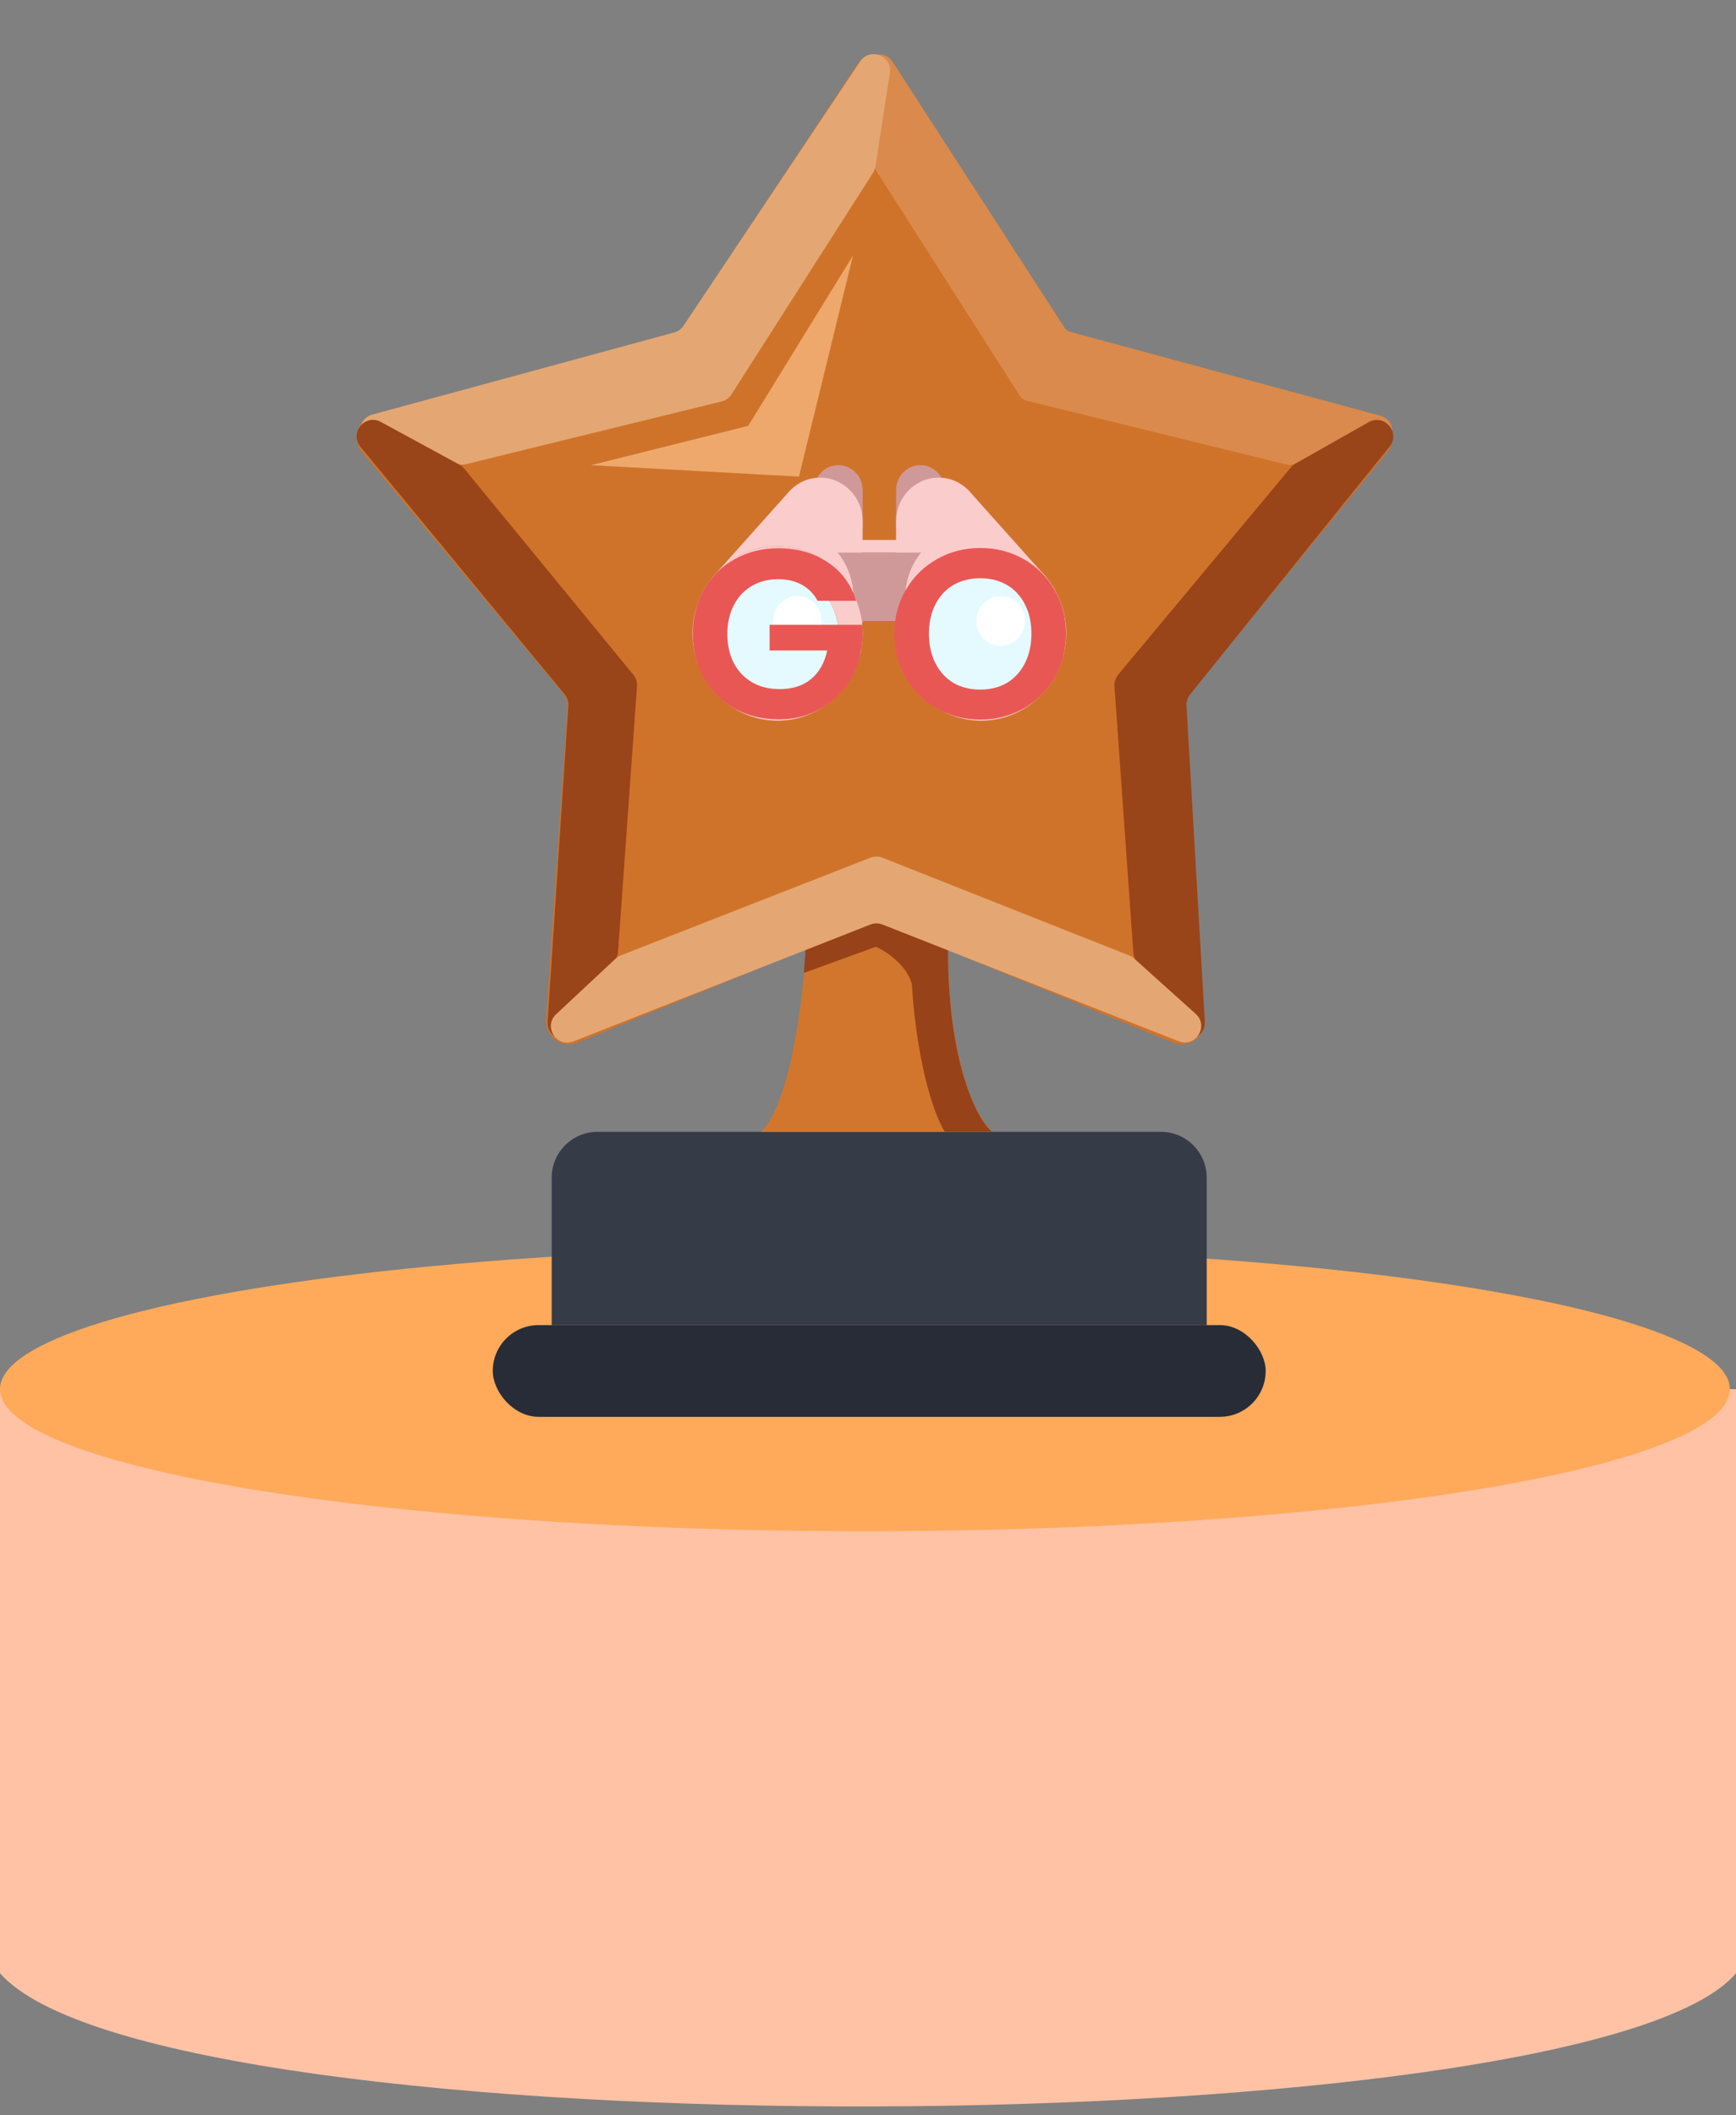 <svg width="110" height="134" viewBox="0 0 110 134" fill="none" xmlns="http://www.w3.org/2000/svg">
<rect x="0" y="0" width="110" height="134" fill="#808080" stroke="none"/>
<path d="M0 125V88H110V125C100.671 136 10.106 136.5 0 125Z" fill="#FFC2A5"/>
<ellipse cx="54.806" cy="88" rx="54.806" ry="9" fill="#FFAA5B"/>
<rect x="31.223" y="83.942" width="48.975" height="5.811" rx="2.905" fill="#282C37"/>
<path d="M34.958 74.603C34.958 72.999 36.259 71.698 37.863 71.698H73.557C75.161 71.698 76.462 72.999 76.462 74.603V83.942H34.958V74.603Z" fill="#363B48"/>
<path d="M48.239 71.698C50.065 69.872 50.868 63.397 51.041 60.388V55.719H60.068V60.388C60.068 63.958 60.794 69.623 62.869 71.698H48.239Z" fill="#D2762D"/>
<path d="M55.502 59.973L50.937 61.633L50.989 60.907L51.041 60.181L51.144 56.445H60.068V60.181C60.068 67.133 61.832 70.868 62.869 71.698H59.86C58.449 69.208 57.889 64.469 57.785 62.36C57.453 61.114 56.125 60.25 55.502 59.973Z" fill="#974219"/>
<path d="M54.268 4.146C54.848 3.27 56.139 3.281 56.704 4.167L67.232 20.687C67.429 20.995 67.735 21.218 68.089 21.311L87.142 26.301C88.165 26.569 88.568 27.805 87.9 28.625L75.471 43.866C75.241 44.149 75.125 44.507 75.147 44.871L76.324 64.616C76.388 65.685 75.312 66.453 74.322 66.046L56.053 58.539C55.7 58.394 55.304 58.394 54.951 58.538L36.598 66.042C35.603 66.449 34.525 65.671 34.599 64.598L35.956 44.887C35.981 44.514 35.862 44.145 35.622 43.857L22.928 28.624C22.248 27.808 22.645 26.562 23.671 26.29L42.455 21.308C42.798 21.217 43.097 21.003 43.293 20.707L54.268 4.146Z" fill="#D0732A"/>
<path d="M55.42 10.549L54.667 4.624C54.528 3.529 55.968 3.003 56.568 3.93L67.452 20.759C67.536 20.888 67.664 20.982 67.812 21.022L87.455 26.333C88.515 26.62 88.462 28.142 87.383 28.353L81.823 29.441C81.734 29.459 81.643 29.457 81.555 29.435L65.018 25.377C64.862 25.339 64.728 25.242 64.642 25.107L55.513 10.805C55.463 10.727 55.431 10.64 55.42 10.549Z" fill="#DA8A4C"/>
<path d="M55.471 10.543L56.385 4.633C56.555 3.535 55.114 2.974 54.497 3.898L43.31 20.637C43.171 20.845 42.962 20.996 42.72 21.061L23.605 26.26C22.498 26.561 22.626 28.17 23.766 28.293L25.04 28.43L29.018 29.407C29.181 29.447 29.35 29.447 29.513 29.407L45.724 25.432C45.983 25.369 46.207 25.208 46.351 24.983L55.32 10.943C55.397 10.821 55.449 10.685 55.471 10.543Z" fill="#E4A773"/>
<path d="M39.047 60.683L36.656 65.263C36.136 66.257 34.627 65.834 34.701 64.714L36.012 44.716C36.029 44.452 35.945 44.192 35.777 43.988L22.84 28.302C22.114 27.422 23.134 26.186 24.136 26.73L29.11 29.434C29.227 29.498 29.331 29.584 29.416 29.687L40.13 42.741C40.298 42.946 40.382 43.208 40.363 43.473L39.163 60.277C39.152 60.419 39.113 60.557 39.047 60.683Z" fill="#9A4419"/>
<path d="M82.082 29.369L86.728 26.742C87.723 26.178 88.764 27.404 88.046 28.295L75.407 43.994C75.246 44.194 75.165 44.448 75.18 44.705L76.342 64.716C76.406 65.82 74.928 66.245 74.396 65.275L71.941 60.795C71.869 60.664 71.826 60.519 71.815 60.369L70.616 43.477C70.597 43.21 70.682 42.945 70.854 42.739L81.796 29.608C81.876 29.512 81.973 29.431 82.082 29.369Z" fill="#9A4419"/>
<path d="M71.866 60.72L75.761 64.224C76.621 64.997 75.763 66.384 74.687 65.961L55.915 58.566C55.67 58.47 55.399 58.47 55.155 58.566L36.329 65.971C35.264 66.39 34.404 65.029 35.24 64.248L39.002 60.731C39.098 60.642 39.21 60.571 39.332 60.523L55.154 54.332C55.399 54.236 55.67 54.237 55.914 54.334L71.554 60.527C71.669 60.572 71.775 60.638 71.866 60.72Z" fill="#E4A773"/>
<path d="M50.626 30.194L54.05 16.186L47.409 26.977L37.448 29.468L50.626 30.194Z" fill="#EEA86B"/>
<path d="M53.122 29.468C52.471 29.468 51.887 29.891 51.67 30.52C51.599 30.726 51.703 30.952 51.904 31.024C52.036 31.073 52.173 31.036 52.275 30.95L53.892 32.942V33.416C53.892 33.634 54.064 33.81 54.277 33.81C54.49 33.81 54.662 33.634 54.662 33.416V31.047C54.662 30.176 53.971 29.468 53.122 29.468Z" fill="#D09999"/>
<path d="M51.967 30.257C51.261 30.257 50.594 30.535 50.074 31.056L45.138 36.581L45.705 37.115L45.839 36.965L53.892 39.229V39.338C53.892 39.556 54.064 39.732 54.277 39.732C54.49 39.732 54.662 39.556 54.662 39.338V33.021C54.662 31.497 53.453 30.257 51.967 30.257Z" fill="#FACCCC"/>
<path d="M58.319 29.468C58.971 29.468 59.555 29.891 59.772 30.52C59.843 30.726 59.738 30.952 59.537 31.024C59.405 31.073 59.268 31.036 59.167 30.95L57.55 32.942V33.416C57.55 33.634 57.377 33.81 57.164 33.81C56.952 33.81 56.779 33.634 56.779 33.416V31.047C56.779 30.176 57.47 29.468 58.319 29.468Z" fill="#D09999"/>
<path d="M59.474 30.257C60.18 30.257 60.847 30.535 61.367 31.056L66.304 36.582L65.736 37.115L65.603 36.965L57.55 39.229V39.338C57.55 39.556 57.377 39.732 57.164 39.732C56.952 39.732 56.779 39.556 56.779 39.338V33.021C56.779 31.497 57.989 30.257 59.474 30.257Z" fill="#FACCCC"/>
<path d="M49.272 44.47C51.611 44.47 53.507 42.526 53.507 40.127C53.507 37.729 51.611 35.784 49.272 35.784C46.932 35.784 45.036 37.729 45.036 40.127C45.036 42.526 46.932 44.47 49.272 44.47Z" fill="#E4FAFF"/>
<path d="M49.272 34.6C46.299 34.6 43.881 37.08 43.881 40.127C43.881 43.175 46.299 45.654 49.272 45.654C52.244 45.654 54.662 43.175 54.662 40.127C54.662 37.08 52.244 34.6 49.272 34.6ZM49.272 44.075C47.149 44.075 45.421 42.304 45.421 40.127C45.421 37.95 47.149 36.179 49.272 36.179C51.395 36.179 53.122 37.95 53.122 40.127C53.122 42.304 51.395 44.075 49.272 44.075Z" fill="#E95755"/>
<path d="M53.113 34.995H58.329L58.379 34.994C57.744 35.747 57.351 36.796 57.351 37.956V39.338H54.091V37.956C54.091 36.796 53.697 35.747 53.063 34.994" fill="#D09999"/>
<path d="M50.523 40.917C51.373 40.917 52.063 40.21 52.063 39.338C52.063 38.466 51.373 37.758 50.523 37.758C49.672 37.758 48.983 38.466 48.983 39.338C48.983 40.21 49.672 40.917 50.523 40.917Z" fill="white"/>
<path d="M62.17 44.47C64.509 44.47 66.405 42.526 66.405 40.127C66.405 37.729 64.509 35.784 62.17 35.784C59.831 35.784 57.934 37.729 57.934 40.127C57.934 42.526 59.831 44.47 62.17 44.47Z" fill="#E4FAFF"/>
<path d="M62.17 34.6C59.197 34.6 56.779 37.08 56.779 40.127C56.779 43.175 59.197 45.654 62.17 45.654C65.142 45.654 67.56 43.175 67.56 40.127C67.56 37.08 65.142 34.6 62.17 34.6ZM62.17 44.075C60.047 44.075 58.319 42.304 58.319 40.127C58.319 37.95 60.047 36.179 62.17 36.179C64.293 36.179 66.02 37.95 66.02 40.127C66.02 42.304 64.293 44.075 62.17 44.075Z" fill="#FACCCC"/>
<path d="M49.272 34.6C46.299 34.6 43.881 37.08 43.881 40.127C43.881 43.175 46.299 45.654 49.272 45.654C52.244 45.654 54.662 43.175 54.662 40.127C54.662 37.08 52.244 34.6 49.272 34.6ZM49.272 44.075C47.149 44.075 45.421 42.304 45.421 40.127C45.421 37.95 47.149 36.179 49.272 36.179C51.395 36.179 53.122 37.95 53.122 40.127C53.122 42.304 51.395 44.075 49.272 44.075Z" fill="#FACCCC"/>
<path d="M63.405 40.917C64.255 40.917 64.945 40.21 64.945 39.338C64.945 38.466 64.255 37.758 63.405 37.758C62.554 37.758 61.865 38.466 61.865 39.338C61.865 40.21 62.554 40.917 63.405 40.917Z" fill="white"/>
<path d="M58.416 34.205H53.122V34.995H58.416V34.205Z" fill="#FACCCC"/>
<path d="M51.806 38.059C51.563 37.613 51.229 37.273 50.803 37.04C50.377 36.807 49.88 36.691 49.313 36.691C48.684 36.691 48.127 36.833 47.64 37.116C47.154 37.4 46.773 37.806 46.5 38.333C46.226 38.86 46.089 39.468 46.089 40.157C46.089 40.867 46.226 41.485 46.5 42.012C46.784 42.539 47.174 42.945 47.671 43.229C48.167 43.513 48.745 43.654 49.404 43.654C50.215 43.654 50.879 43.442 51.396 43.016C51.913 42.58 52.252 41.977 52.415 41.206H48.765V39.58H54.513V41.435C54.371 42.175 54.067 42.859 53.601 43.487C53.134 44.116 52.531 44.623 51.791 45.008C51.061 45.383 50.24 45.57 49.328 45.57C48.304 45.57 47.377 45.342 46.545 44.886C45.724 44.42 45.075 43.776 44.599 42.955C44.133 42.134 43.9 41.201 43.9 40.157C43.9 39.113 44.133 38.181 44.599 37.36C45.075 36.528 45.724 35.885 46.545 35.428C47.377 34.962 48.299 34.729 49.313 34.729C50.509 34.729 51.548 35.023 52.43 35.611C53.312 36.189 53.92 37.005 54.254 38.059H51.806Z" fill="#E95755"/>
<path d="M62.115 45.586C61.122 45.586 60.209 45.352 59.378 44.886C58.547 44.42 57.888 43.776 57.402 42.955C56.915 42.124 56.672 41.186 56.672 40.142C56.672 39.108 56.915 38.181 57.402 37.36C57.888 36.528 58.547 35.88 59.378 35.413C60.209 34.947 61.122 34.714 62.115 34.714C63.119 34.714 64.031 34.947 64.852 35.413C65.683 35.88 66.337 36.528 66.814 37.36C67.3 38.181 67.543 39.108 67.543 40.142C67.543 41.186 67.3 42.124 66.814 42.955C66.337 43.776 65.683 44.42 64.852 44.886C64.021 45.352 63.109 45.586 62.115 45.586ZM62.115 43.685C62.754 43.685 63.316 43.543 63.803 43.259C64.29 42.965 64.67 42.55 64.943 42.012C65.217 41.475 65.354 40.852 65.354 40.142C65.354 39.433 65.217 38.814 64.943 38.287C64.67 37.75 64.29 37.339 63.803 37.056C63.316 36.772 62.754 36.63 62.115 36.63C61.477 36.63 60.909 36.772 60.412 37.056C59.926 37.339 59.546 37.75 59.272 38.287C58.998 38.814 58.861 39.433 58.861 40.142C58.861 40.852 58.998 41.475 59.272 42.012C59.546 42.55 59.926 42.965 60.412 43.259C60.909 43.543 61.477 43.685 62.115 43.685Z" fill="#E95755"/>
<path d="M54.638 40.665L54.59 41.05L54.541 41.243L54.493 41.435V39.583H54.638V39.655L54.662 39.944V40.232L54.638 40.665Z" fill="#E95755"/>
</svg>
